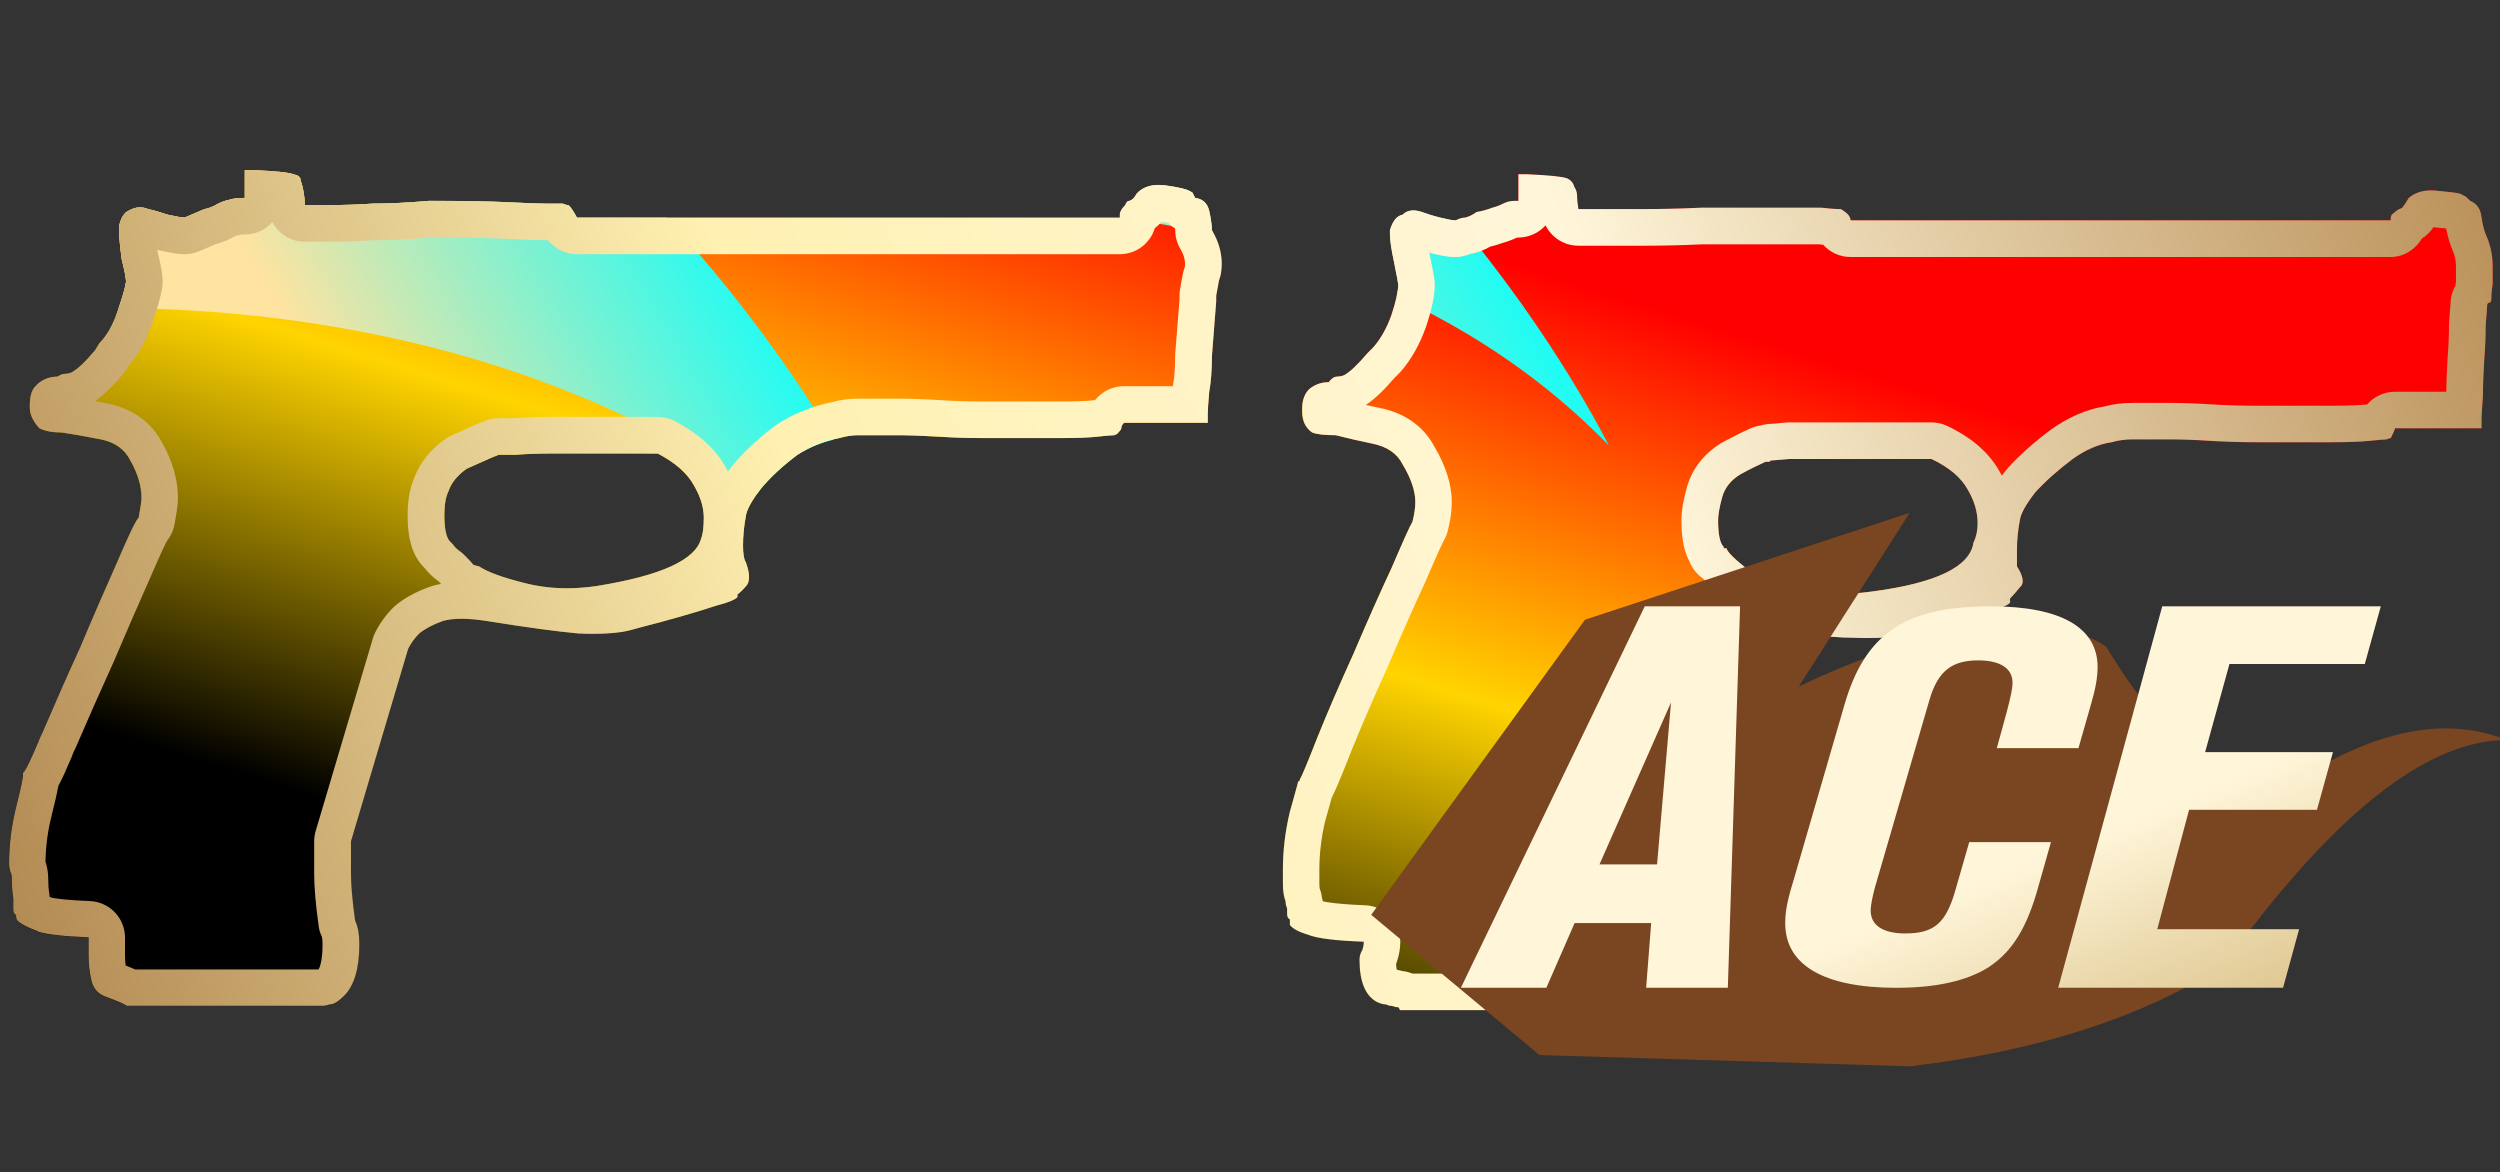 <?xml version="1.0" encoding="utf-8"?>
<!-- Generator: Adobe Illustrator 16.0.0, SVG Export Plug-In . SVG Version: 6.00 Build 0)  -->
<!DOCTYPE svg PUBLIC "-//W3C//DTD SVG 1.1//EN" "http://www.w3.org/Graphics/SVG/1.1/DTD/svg11.dtd">
<svg version="1.1" id="图层_1" xmlns="http://www.w3.org/2000/svg" xmlns:xlink="http://www.w3.org/1999/xlink" x="0px" y="0px"
	 width="68.25px" height="32px" viewBox="0 0 68.25 32" enable-background="new 0 0 68.25 32" xml:space="preserve">
<rect x="0" y="0" width="68.25" height="32" fill="#333333" stroke="none"/>
<rect fill="none" width="68.25" height="32"/>
<linearGradient id="SVGID_1_" gradientUnits="userSpaceOnUse" x1="-879.402" y1="25.465" x2="-878.44" y2="24.429" gradientTransform="matrix(67.806 0 0 22.935 59625.754 -557.681)">
	<stop  offset="0.192" style="stop-color:#000000"/>
	<stop  offset="0.473" style="stop-color:#FFD400"/>
	<stop  offset="0.749" style="stop-color:#FF0000"/>
</linearGradient>
<path fill="url(#SVGID_1_)" d="M67.857,6.396c0.129,0.279,0.19,0.571,0.19,0.877c0,0.201,0,0.367,0,0.496
	c-0.024,0.127-0.036,0.266-0.036,0.418c0,0.025-0.014,0.049-0.037,0.076c-0.055,0-0.076,0.025-0.076,0.075
	c0,0.026-0.012,0.206-0.041,0.535c0,0.304-0.012,0.621-0.039,0.953c-0.022,0.354-0.036,0.685-0.036,0.991
	c-0.026,0.33-0.039,0.533-0.039,0.607v0.268h-2.362c0,0.025-0.038,0.115-0.113,0.268c-0.024,0-0.063,0.012-0.113,0.036
	c-0.053,0-0.202,0.014-0.459,0.04c-0.229,0.023-0.584,0.038-1.065,0.038s-1.155,0-2.021,0c-0.457,0-0.889-0.015-1.295-0.038
	c-0.381-0.026-0.748-0.04-1.104-0.04h-0.987c-0.205,0-0.396,0.026-0.574,0.078c-0.354,0.05-0.709,0.204-1.064,0.456
	c-0.407,0.305-0.749,0.609-1.027,0.914c-0.256,0.332-0.396,0.584-0.42,0.762c-0.052,0.281-0.078,0.547-0.078,0.802
	c0,0.228,0,0.38,0,0.456c0.18,0.28,0.203,0.471,0.078,0.571c-0.101,0.128-0.191,0.229-0.267,0.306v0.114
	c-0.076,0.078-0.269,0.153-0.572,0.229c-0.28,0.053-0.61,0.141-0.989,0.268c-0.384,0.127-0.84,0.254-1.373,0.38
	c-0.33,0.076-0.787,0.103-1.373,0.076c-0.582,0-1.396-0.101-2.438-0.306c-0.534-0.074-0.928-0.074-1.182,0
	c-0.303,0.078-0.545,0.18-0.726,0.306c-0.176,0.128-0.292,0.268-0.342,0.419l-1.522,5.26c0,0.025-0.014,0.049-0.037,0.076v0.15
	c0,0.151,0.014,0.369,0.037,0.646c0.051,0.305,0.114,0.738,0.189,1.296v0.608c0,0.635-0.127,1.131-0.381,1.484
	c-0.128,0.104-0.253,0.166-0.383,0.192c-0.127,0.024-0.201,0.037-0.229,0.037h-5.335l-0.038-0.076c-0.049,0-0.113-0.012-0.188-0.038
	c-0.052,0-0.103-0.013-0.151-0.039c-0.076,0-0.167-0.025-0.268-0.076c-0.305-0.177-0.459-0.558-0.459-1.143
	c0-0.102,0.027-0.189,0.076-0.266c0.027-0.078,0.041-0.153,0.041-0.229c-0.765-0.026-1.271-0.088-1.523-0.19
	c-0.255-0.074-0.42-0.166-0.495-0.267v-0.151c-0.052-0.024-0.076-0.078-0.076-0.152c0-0.076,0-0.128,0-0.151
	c-0.024-0.052-0.041-0.114-0.041-0.188c-0.051-0.129-0.073-0.293-0.073-0.497v-0.382c0-0.508,0.063-1.028,0.189-1.562
	c0.148-0.532,0.229-0.813,0.229-0.838h0.039v-0.039c0.051-0.076,0.215-0.469,0.494-1.18c0.277-0.688,0.609-1.449,0.988-2.287
	c0.357-0.837,0.699-1.611,1.03-2.322c0.305-0.711,0.493-1.132,0.569-1.259c0.051-0.203,0.078-0.38,0.078-0.533
	c0-0.304-0.115-0.646-0.344-1.027c-0.152-0.305-0.432-0.494-0.836-0.574c-0.357-0.073-0.688-0.149-0.993-0.228
	c-0.305,0-0.521-0.024-0.646-0.075c-0.18-0.127-0.271-0.317-0.271-0.572V11.16c0-0.227,0.063-0.405,0.191-0.534
	c0.153-0.127,0.331-0.19,0.532-0.19c0.076-0.101,0.153-0.153,0.229-0.153c0.052,0,0.115-0.009,0.19-0.036
	c0.149-0.078,0.367-0.281,0.646-0.61l0.152-0.151c0.201-0.229,0.367-0.521,0.494-0.877c0.125-0.381,0.188-0.659,0.188-0.838
	c0-0.023-0.036-0.229-0.114-0.609c-0.076-0.355-0.113-0.61-0.113-0.764V6.284c0.076-0.255,0.191-0.394,0.344-0.421
	c0.126-0.127,0.304-0.153,0.533-0.075c0.129,0.05,0.292,0.103,0.492,0.151c0.205,0.051,0.347,0.078,0.424,0.078
	c0.1-0.052,0.188-0.078,0.265-0.078c0.103-0.025,0.203-0.076,0.308-0.151c0.151-0.026,0.291-0.063,0.418-0.115
	c0.102-0.024,0.203-0.062,0.306-0.114c0.101-0.052,0.202-0.074,0.304-0.074h0.114V4.758h0.231c0.607,0.026,0.976,0.063,1.104,0.115
	c0.102,0.049,0.164,0.125,0.189,0.227c0.051,0.076,0.076,0.154,0.076,0.229c0,0.101,0.012,0.229,0.037,0.38h1.829
	c0.433,0,0.938-0.011,1.522-0.038c0.916,0,1.627,0,2.134,0c0.534,0,0.915,0,1.146,0c0.229,0.026,0.381,0.038,0.459,0.038h0.073
	c0.179,0.102,0.267,0.203,0.267,0.307h14.746V5.979c0-0.08,0.023-0.129,0.074-0.152c0.053-0.051,0.104-0.09,0.154-0.116
	c0.072-0.022,0.111-0.049,0.111-0.076c0.027-0.022,0.078-0.1,0.152-0.229c0.205-0.177,0.483-0.239,0.838-0.19
	c0.305,0.026,0.496,0.051,0.573,0.077L67.32,5.37l0.113,0.114c0.178,0.074,0.278,0.215,0.305,0.416
	C67.77,6.105,67.807,6.271,67.857,6.396z M48.848,12.53c-0.279,0.026-0.433,0.038-0.459,0.038c-0.05,0-0.076,0.014-0.076,0.037H48.2
	c-0.177,0.08-0.407,0.19-0.687,0.344c-0.252,0.152-0.42,0.355-0.494,0.611c-0.078,0.277-0.115,0.494-0.115,0.646
	c0,0.382,0.05,0.624,0.152,0.724v0.038h0.076c0.024,0.103,0.217,0.292,0.572,0.573l0.113,0.038c0.255,0.177,0.686,0.342,1.295,0.496
	c0.584,0.153,1.246,0.177,1.982,0.075c1.752-0.229,2.68-0.672,2.78-1.334c0.075-0.15,0.114-0.328,0.114-0.533
	c0-0.303-0.09-0.609-0.268-0.913c-0.179-0.33-0.508-0.61-0.992-0.839c-0.48,0-0.978,0-1.483,0c-0.481,0-0.929,0-1.334,0
	C49.506,12.53,49.152,12.53,48.848,12.53z M32.627,5.404c0.204,0.025,0.33,0.141,0.381,0.345c0.051,0.229,0.075,0.406,0.075,0.535
	c0.179,0.304,0.267,0.608,0.267,0.914c0,0.178-0.023,0.327-0.074,0.456c-0.026,0.128-0.051,0.268-0.076,0.418v0.154
	c0,0.024-0.014,0.189-0.039,0.496c-0.023,0.329-0.051,0.659-0.077,0.989c0,0.381-0.024,0.712-0.075,0.99
	c-0.025,0.306-0.039,0.497-0.039,0.573v0.267h-2.285c-0.053,0.049-0.076,0.103-0.076,0.151c0,0.025-0.039,0.076-0.114,0.151
	l-0.076,0.038c-0.078,0-0.229,0.014-0.458,0.039c-0.23,0.026-0.584,0.039-1.066,0.039c-0.457,0-1.131,0-2.018,0
	c-0.434,0-0.852-0.013-1.26-0.039c-0.406-0.025-0.776-0.039-1.104-0.039h-1.107c-0.15,0-0.315,0.026-0.494,0.078
	c-0.406,0.076-0.788,0.23-1.145,0.456c-0.406,0.306-0.734,0.61-0.988,0.915c-0.256,0.33-0.395,0.583-0.42,0.762
	c-0.051,0.278-0.076,0.545-0.076,0.799c0,0.229,0.025,0.381,0.076,0.459c0.103,0.277,0.115,0.481,0.039,0.608
	c-0.102,0.128-0.191,0.215-0.268,0.269v0.074c-0.074,0.076-0.266,0.152-0.57,0.23c-0.306,0.099-0.636,0.203-0.992,0.302
	c-0.355,0.103-0.687,0.192-0.99,0.269l-0.42,0.113c-0.329,0.077-0.787,0.102-1.37,0.077c-0.584-0.052-1.423-0.165-2.515-0.342
	c-0.508-0.078-0.9-0.078-1.182,0c-0.279,0.101-0.494,0.215-0.648,0.342c-0.125,0.126-0.228,0.269-0.303,0.419L9.578,22.97v0.229
	c0,0.152,0,0.367,0,0.646c0,0.306,0.035,0.736,0.113,1.296c0.076,0.151,0.115,0.369,0.115,0.647c0,0.659-0.14,1.13-0.42,1.409
	c-0.152,0.15-0.279,0.228-0.381,0.228c-0.076,0.025-0.139,0.039-0.189,0.039H3.443c0-0.024-0.205-0.114-0.61-0.267
	c-0.177-0.076-0.292-0.217-0.342-0.42c-0.052-0.229-0.077-0.455-0.077-0.686v-0.496c-0.66-0.025-1.118-0.076-1.372-0.152
	c-0.024-0.023-0.051-0.036-0.075-0.036c-0.254-0.103-0.418-0.189-0.496-0.271c-0.025-0.021-0.037-0.074-0.037-0.152
	c-0.052-0.024-0.076-0.073-0.076-0.149v-0.304c-0.024-0.152-0.039-0.331-0.039-0.534c0-0.077-0.012-0.142-0.039-0.188
	c-0.024-0.078-0.036-0.154-0.036-0.23c0-0.508,0.063-1.016,0.188-1.521c0.127-0.51,0.191-0.802,0.191-0.879v-0.076
	c0.052-0.022,0.191-0.305,0.418-0.836c0.025-0.076,0.064-0.166,0.116-0.269c0.305-0.709,0.646-1.483,1.028-2.322
	c0.354-0.84,0.698-1.626,1.026-2.362c0.306-0.711,0.495-1.106,0.573-1.182c0.05-0.279,0.076-0.458,0.076-0.535
	c0-0.328-0.103-0.672-0.305-1.027c-0.154-0.305-0.42-0.494-0.801-0.572c-0.38-0.075-0.736-0.139-1.066-0.189
	c-0.254,0-0.459-0.037-0.611-0.113L1.04,11.655c-0.151-0.179-0.228-0.357-0.228-0.534v-0.038c0-0.253,0.051-0.431,0.151-0.533
	c0.024-0.026,0.052-0.052,0.075-0.077c0.152-0.125,0.333-0.19,0.536-0.19c0.075-0.05,0.138-0.075,0.188-0.075
	c0.076,0,0.139-0.014,0.19-0.039c0.151-0.076,0.368-0.277,0.647-0.609L2.715,9.37C2.918,9.166,3.086,8.874,3.21,8.493
	c0.128-0.354,0.204-0.624,0.231-0.8c0-0.103-0.041-0.307-0.117-0.609C3.277,6.729,3.252,6.475,3.252,6.322V6.168
	C3.305,5.939,3.393,5.8,3.518,5.749C3.693,5.648,3.875,5.634,4.052,5.71C4.18,5.736,4.355,5.788,4.586,5.863
	c0.229,0.05,0.38,0.076,0.455,0.076L5.576,5.71c0.128-0.022,0.255-0.076,0.381-0.151C6.059,5.506,6.173,5.47,6.301,5.443
	C6.376,5.419,6.49,5.404,6.645,5.404h0.037V4.646h0.266c0.586,0.024,0.939,0.062,1.068,0.112c0.127,0.026,0.189,0.076,0.189,0.152
	C8.282,5.141,8.32,5.369,8.32,5.598c0.102,0,0.343,0,0.724,0c0.356,0,0.737-0.013,1.142-0.039c0.434,0,0.94-0.024,1.524-0.074
	c0.915,0,1.625,0.012,2.134,0.035c0.508,0.026,0.877,0.041,1.104,0.041c0.229,0,0.37,0,0.421,0c0.051,0.025,0.1,0.039,0.152,0.039
	c0.076,0.074,0.149,0.189,0.229,0.342h14.82V5.863c0-0.075,0.051-0.164,0.15-0.266c0.025-0.078,0.063-0.113,0.113-0.113
	c0.079-0.025,0.141-0.09,0.191-0.192c0.18-0.202,0.445-0.278,0.802-0.229c0.354,0.051,0.569,0.103,0.646,0.151l0.076,0.04
	L32.627,5.404z M16.471,12.379c-0.482,0-0.927,0-1.33,0c-0.406,0-0.764,0.012-1.068,0.037c-0.279,0-0.434,0-0.459,0l-0.189,0.076
	c-0.177,0.078-0.404,0.179-0.686,0.305c-0.252,0.18-0.418,0.383-0.495,0.611c-0.075,0.152-0.113,0.369-0.113,0.646
	c0,0.381,0.052,0.623,0.151,0.725l0.076,0.076c0.053,0.076,0.115,0.141,0.189,0.189c0.077,0.053,0.205,0.18,0.383,0.38l0.152,0.04
	c0.229,0.153,0.648,0.305,1.255,0.456c0.61,0.154,1.259,0.181,1.944,0.078c1.754-0.281,2.705-0.71,2.859-1.295
	c0.051-0.127,0.073-0.318,0.073-0.572c0-0.278-0.088-0.571-0.266-0.875c-0.177-0.331-0.509-0.624-0.99-0.876
	C17.477,12.379,16.98,12.379,16.471,12.379z"/>
<linearGradient id="SVGID_2_" gradientUnits="userSpaceOnUse" x1="3.06" y1="14.817" x2="20.711" y2="4.649">
	<stop  offset="0.35" style="stop-color:#FFE3A0"/>
	<stop  offset="1" style="stop-color:#00FFFF"/>
</linearGradient>
<path fill="url(#SVGID_2_)" d="M15.75,5.941c-0.079-0.152-0.152-0.268-0.229-0.342c-0.053,0-0.102-0.014-0.152-0.039
	c-0.051,0-0.191,0-0.421,0c-0.228,0-0.597-0.014-1.104-0.041c-0.509-0.023-1.219-0.035-2.134-0.035
	c-0.584,0.051-1.091,0.074-1.524,0.074C9.781,5.586,9.4,5.598,9.044,5.598c-0.381,0-0.622,0-0.724,0
	c0-0.229-0.038-0.457-0.115-0.686c0-0.076-0.063-0.127-0.189-0.152C7.887,4.709,7.533,4.672,6.947,4.646H6.682v0.758H6.645
	c-0.154,0-0.269,0.016-0.344,0.039C6.173,5.471,6.059,5.506,5.957,5.559C5.831,5.635,5.704,5.688,5.576,5.711L5.041,5.939
	c-0.075,0-0.227-0.025-0.455-0.076C4.355,5.789,4.18,5.736,4.052,5.711C3.875,5.635,3.693,5.648,3.518,5.75
	C3.393,5.801,3.305,5.939,3.252,6.168v0.154c0,0.152,0.025,0.406,0.072,0.762C3.4,7.387,3.441,7.592,3.441,7.693
	C3.416,7.854,3.346,8.102,3.238,8.41c4.012,0.025,11.335,0.748,17.443,5.061c0.035-0.049,0.055-0.086,0.096-0.139
	c0.254-0.305,0.582-0.609,0.988-0.914c0.313-0.199,0.648-0.332,1-0.416c-1.199-1.955-2.715-4.076-4.578-6.061H15.75z"/>
<linearGradient id="SVGID_3_" gradientUnits="userSpaceOnUse" x1="27.669" y1="16.74" x2="43.314" y2="7.728">
	<stop  offset="0.178" style="stop-color:#FFE3A0"/>
	<stop  offset="1" style="stop-color:#00FFFF"/>
</linearGradient>
<path fill="url(#SVGID_3_)" d="M39.77,6.008c-0.012,0.006-0.02,0.004-0.031,0.01c-0.077,0-0.219-0.027-0.424-0.078
	c-0.2-0.049-0.363-0.102-0.492-0.15c-0.229-0.078-0.407-0.053-0.533,0.074c-0.152,0.027-0.268,0.166-0.344,0.422v0.111
	c0,0.154,0.037,0.408,0.113,0.764c0.078,0.381,0.114,0.586,0.114,0.609c0,0.086-0.017,0.195-0.045,0.326
	c2.059,0.959,4.052,2.27,5.789,4.061C43.917,12.156,42.452,9.188,39.77,6.008z"/>
<linearGradient id="SVGID_4_" gradientUnits="userSpaceOnUse" x1="24.052" y1="10.457" x2="39.693" y2="1.446">
	<stop  offset="0.178" style="stop-color:#FFE3A0"/>
	<stop  offset="1" style="stop-color:#00FFFF"/>
</linearGradient>
<path fill="url(#SVGID_4_)" d="M33.008,5.75c-0.051-0.205-0.177-0.32-0.381-0.346l-0.078-0.15l-0.076-0.039
	c-0.076-0.049-0.291-0.102-0.646-0.152c-0.356-0.049-0.622,0.027-0.802,0.23c-0.051,0.102-0.112,0.166-0.191,0.191
	c-0.05,0-0.088,0.035-0.113,0.113c-0.1,0.102-0.15,0.191-0.15,0.266v0.076c0.83,0.115,1.69,0.27,2.567,0.471
	c-0.021-0.043-0.03-0.084-0.055-0.125C33.083,6.156,33.059,5.979,33.008,5.75z"/>
<g>
	<linearGradient id="SVGID_5_" gradientUnits="userSpaceOnUse" x1="66.481" y1="2.143" x2="0.245" y2="24.547">
		<stop  offset="0" style="stop-color:#BB925B"/>
		<stop  offset="0.343" style="stop-color:#FFF6DA"/>
		<stop  offset="0.657" style="stop-color:#FFF1B1"/>
		<stop  offset="1" style="stop-color:#B38B54"/>
	</linearGradient>
	<path fill="url(#SVGID_5_)" d="M31.71,6.056c0.076,0.011,0.137,0.021,0.186,0.03c0.056,0.059,0.117,0.11,0.185,0.154
		c0.003,0.029,0.003,0.043,0.003,0.044c0,0.179,0.048,0.354,0.139,0.509c0.086,0.146,0.128,0.278,0.128,0.405
		c0,0.06-0.005,0.088-0.005,0.088c0.001,0,0.001,0,0.001,0c-0.021,0.054-0.038,0.109-0.05,0.167
		c-0.028,0.14-0.056,0.289-0.083,0.452c-0.009,0.055-0.014,0.11-0.014,0.166L32.2,8.186c-0.003,0.048-0.015,0.188-0.037,0.465
		c-0.019,0.262-0.04,0.522-0.061,0.783l-0.017,0.198c-0.002,0.027-0.003,0.054-0.003,0.08c0,0.323-0.02,0.596-0.06,0.812
		c-0.001,0.006-0.002,0.013-0.003,0.019h-1.337c-0.252,0-0.494,0.095-0.68,0.267c-0.039,0.036-0.075,0.074-0.108,0.113
		c-0.018,0.002-0.036,0.004-0.055,0.006c-0.179,0.021-0.498,0.032-0.948,0.032h-2.018c-0.433,0-0.823-0.012-1.197-0.037
		c-0.436-0.027-0.828-0.041-1.166-0.041h-1.107c-0.229,0-0.465,0.034-0.723,0.104c-0.511,0.102-0.999,0.3-1.452,0.588
		c-0.022,0.014-0.043,0.028-0.063,0.044c-0.463,0.347-0.853,0.708-1.179,1.102c-0.039,0.05-0.076,0.1-0.111,0.147
		c-0.015-0.026-0.029-0.053-0.045-0.079c-0.272-0.511-0.746-0.946-1.409-1.293c-0.142-0.074-0.3-0.113-0.46-0.114
		c-0.482-0.002-0.98-0.002-1.491-0.002h-1.33c-0.428,0-0.791,0.012-1.108,0.037h-0.419c-0.128,0-0.255,0.024-0.373,0.072
		l-0.221,0.089l-0.41,0.183l-0.277,0.123c-0.062,0.027-0.12,0.061-0.175,0.1c-0.406,0.29-0.688,0.642-0.84,1.046
		c-0.126,0.283-0.188,0.62-0.188,1.027c0,0.455,0.05,1.028,0.439,1.426l0.028,0.029c0.106,0.135,0.229,0.251,0.363,0.346
		c0.013,0.011,0.039,0.036,0.084,0.083c-0.077,0.014-0.151,0.03-0.223,0.05c-0.023,0.007-0.046,0.014-0.068,0.021
		c-0.388,0.139-0.697,0.306-0.948,0.512c-0.024,0.021-0.049,0.043-0.071,0.065c-0.2,0.2-0.365,0.429-0.49,0.678
		c-0.026,0.053-0.048,0.106-0.064,0.163l-1.561,5.258c-0.027,0.092-0.041,0.188-0.041,0.284v0.229v0.646
		c0,0.368,0.041,0.851,0.123,1.434c0.015,0.107,0.037,0.188,0.086,0.285c0,0.001,0.02,0.063,0.02,0.225
		c0,0.407-0.07,0.61-0.107,0.676H3.693c-0.084-0.038-0.172-0.074-0.263-0.109c-0.011-0.088-0.017-0.175-0.017-0.264v-0.496
		c0-0.537-0.425-0.979-0.962-0.999c-0.602-0.023-0.898-0.064-1.034-0.091c-0.021-0.009-0.041-0.018-0.062-0.025
		c-0.002-0.036-0.006-0.072-0.012-0.107c-0.018-0.109-0.026-0.235-0.026-0.375c0-0.17-0.025-0.328-0.075-0.474
		c0.005-0.405,0.058-0.818,0.159-1.227c0.11-0.442,0.166-0.69,0.194-0.85c0.109-0.199,0.222-0.456,0.364-0.79
		c0.011-0.025,0.021-0.051,0.028-0.076c0.013-0.037,0.034-0.08,0.059-0.13c0.011-0.02,0.02-0.039,0.028-0.06
		c0.302-0.702,0.64-1.471,1.03-2.328c0.353-0.833,0.693-1.614,1.024-2.356c0.286-0.666,0.399-0.888,0.438-0.957
		c0.103-0.129,0.171-0.281,0.2-0.444c0.077-0.429,0.092-0.585,0.092-0.71c0-0.496-0.143-1.002-0.425-1.503
		c-0.209-0.401-0.634-0.903-1.489-1.079c-0.119-0.023-0.236-0.046-0.352-0.067c0.23-0.156,0.476-0.394,0.771-0.743
		c0.034-0.04,0.065-0.084,0.093-0.129l0.059-0.1C3.792,9.667,4.007,9.276,4.15,8.833c0.146-0.405,0.24-0.736,0.279-0.985
		c0.008-0.051,0.012-0.103,0.012-0.154c0-0.186-0.036-0.404-0.133-0.797C4.305,6.87,4.302,6.845,4.299,6.82
		c0.023,0.007,0.047,0.013,0.07,0.019c0.327,0.072,0.516,0.101,0.672,0.101c0.136,0,0.27-0.027,0.395-0.081l0.451-0.193
		c0.182-0.047,0.362-0.121,0.54-0.223c0.01-0.004,0.033-0.011,0.076-0.02c0.023-0.005,0.046-0.011,0.069-0.017
		c0.021-0.003,0.051-0.003,0.109-0.003c0.3,0,0.569-0.132,0.753-0.342C7.602,6.381,7.936,6.598,8.32,6.598h0.724
		c0.372,0,0.767-0.013,1.175-0.039c0.447-0.001,0.963-0.026,1.534-0.075c0.88,0,1.566,0.012,2.039,0.035
		c0.531,0.027,0.918,0.041,1.156,0.041h0.017C15.152,6.798,15.44,6.94,15.75,6.94h14.82c0.452,0,0.833-0.3,0.957-0.711
		C31.59,6.182,31.651,6.124,31.71,6.056 M42.194,6.153c0.165,0.333,0.508,0.555,0.896,0.555h1.829c0.5,0,1.028-0.013,1.522-0.037
		h2.134h1.091c0.038,0.004,0.074,0.008,0.107,0.011c0.184,0.205,0.449,0.334,0.746,0.334h14.746c0.359,0,0.674-0.205,0.851-0.501
		c0.138-0.089,0.242-0.197,0.318-0.313c0.019,0.002,0.041,0.005,0.071,0.009c0.108,0.01,0.198,0.018,0.27,0.026
		c0.002,0.002,0.005,0.004,0.007,0.006c0.041,0.213,0.092,0.388,0.167,0.572c0.066,0.144,0.099,0.293,0.099,0.458v0.411
		c-0.006,0.039-0.011,0.079-0.016,0.119c-0.085,0.15-0.134,0.322-0.133,0.506c-0.003,0.049-0.015,0.208-0.038,0.477
		c-0.003,0.03-0.004,0.06-0.004,0.089c0,0.29-0.012,0.584-0.037,0.89c-0.022,0.351-0.034,0.656-0.037,0.93h-1.402
		c-0.302,0-0.572,0.134-0.756,0.345c-0.012,0.001-0.023,0.003-0.036,0.004c-0.116,0.013-0.396,0.033-0.959,0.033h-2.021
		c-0.408,0-0.823-0.013-1.229-0.037c-0.416-0.027-0.8-0.041-1.171-0.041h-0.987c-0.274,0-0.537,0.033-0.784,0.099
		c-0.484,0.08-0.967,0.288-1.453,0.634c-0.452,0.338-0.845,0.688-1.167,1.041c-0.019,0.021-0.036,0.042-0.053,0.063
		c-0.04,0.051-0.077,0.101-0.113,0.149c-0.016-0.029-0.033-0.06-0.051-0.09c-0.282-0.522-0.769-0.949-1.444-1.268
		c-0.134-0.063-0.279-0.096-0.427-0.096h-1.483h-1.334h-1.065c-0.03,0-0.061,0.001-0.091,0.004
		c-0.223,0.021-0.358,0.032-0.368,0.034c-0.114,0-0.224,0.017-0.326,0.047c-0.093,0.013-0.185,0.039-0.271,0.077
		c-0.195,0.088-0.449,0.21-0.798,0.401c-0.469,0.285-0.792,0.695-0.938,1.194c-0.103,0.365-0.152,0.665-0.152,0.918
		c0,0.354,0.03,0.777,0.224,1.133c0.074,0.186,0.202,0.343,0.364,0.454c0.091,0.102,0.198,0.203,0.323,0.311
		c-0.043,0.009-0.084,0.02-0.122,0.03c-0.426,0.11-0.77,0.26-1.062,0.465c-0.351,0.254-0.588,0.562-0.717,0.95l-1.498,5.178
		c-0.065,0.135-0.101,0.284-0.101,0.437v0.15c0,0.172,0.014,0.417,0.041,0.73c0.002,0.027,0.005,0.054,0.01,0.08
		c0.048,0.285,0.106,0.687,0.176,1.2v0.54c0,0.29-0.034,0.535-0.1,0.715h-4.883c-0.087-0.036-0.18-0.06-0.275-0.07
		c-0.04-0.013-0.081-0.022-0.122-0.029c-0.011-0.004-0.021-0.008-0.032-0.011c-0.007-0.037-0.013-0.088-0.017-0.152
		c0.006-0.016,0.012-0.03,0.017-0.046c0.064-0.184,0.098-0.372,0.098-0.559c0-0.538-0.426-0.98-0.964-0.999
		c-0.771-0.028-1.063-0.086-1.15-0.108c-0.007-0.036-0.016-0.071-0.026-0.105c-0.009-0.08-0.026-0.155-0.059-0.236
		c0-0.002-0.01-0.042-0.01-0.148v-0.383c0-0.43,0.055-0.877,0.152-1.292l0.079-0.282c0.045-0.16,0.079-0.282,0.104-0.377
		c0.013-0.023,0.024-0.048,0.034-0.072c0.08-0.156,0.21-0.46,0.509-1.221c0.247-0.614,0.557-1.329,0.98-2.268
		c0.371-0.87,0.703-1.62,1.029-2.321c0.37-0.863,0.479-1.088,0.508-1.139c0.051-0.085,0.089-0.177,0.112-0.272
		c0.073-0.29,0.108-0.544,0.108-0.775c0-0.477-0.157-0.985-0.469-1.512c-0.211-0.402-0.645-0.899-1.51-1.068
		c-0.127-0.026-0.25-0.053-0.369-0.079c0.232-0.15,0.48-0.385,0.783-0.737l0.125-0.125c0.015-0.015,0.029-0.03,0.044-0.046
		c0.285-0.325,0.516-0.729,0.693-1.226c0.165-0.502,0.238-0.856,0.238-1.149c0-0.09,0-0.155-0.137-0.82
		c-0.004-0.018-0.007-0.035-0.011-0.052c0.018,0.005,0.035,0.01,0.053,0.014c0.316,0.077,0.495,0.105,0.66,0.105
		c0.129,0,0.278-0.036,0.403-0.087c0.037-0.005,0.074-0.013,0.11-0.021c0.15-0.039,0.295-0.098,0.438-0.178
		c0.12-0.028,0.235-0.063,0.346-0.104c0.127-0.035,0.255-0.082,0.384-0.143h0.033C41.747,6.483,42.012,6.356,42.194,6.153
		 M6.947,4.646H6.682v0.758H6.645c-0.154,0-0.269,0.016-0.344,0.04C6.173,5.47,6.059,5.505,5.957,5.559
		C5.831,5.634,5.704,5.687,5.576,5.71L5.041,5.939c-0.075,0-0.227-0.026-0.455-0.077C4.355,5.788,4.18,5.735,4.052,5.71
		C3.977,5.678,3.9,5.661,3.824,5.661c-0.103,0-0.206,0.029-0.307,0.088C3.393,5.8,3.305,5.938,3.252,6.167v0.154
		c0,0.152,0.025,0.407,0.072,0.762C3.4,7.387,3.441,7.591,3.441,7.693c-0.027,0.175-0.104,0.445-0.231,0.8
		C3.086,8.874,2.918,9.165,2.715,9.37L2.602,9.559c-0.279,0.331-0.496,0.532-0.647,0.608c-0.052,0.025-0.114,0.039-0.19,0.039
		c-0.051,0-0.113,0.026-0.188,0.076c-0.203,0-0.384,0.064-0.536,0.189c-0.023,0.025-0.051,0.052-0.075,0.078
		c-0.101,0.102-0.151,0.279-0.151,0.533v0.037c0,0.178,0.076,0.356,0.228,0.535l0.038,0.037c0.152,0.076,0.357,0.114,0.611,0.114
		c0.33,0.051,0.687,0.114,1.066,0.188c0.381,0.078,0.646,0.268,0.801,0.573c0.202,0.354,0.305,0.698,0.305,1.027
		c0,0.077-0.026,0.256-0.076,0.534c-0.078,0.076-0.268,0.472-0.573,1.183c-0.328,0.735-0.672,1.522-1.026,2.362
		c-0.383,0.838-0.724,1.613-1.028,2.322c-0.052,0.102-0.091,0.191-0.116,0.268c-0.227,0.531-0.366,0.814-0.418,0.836v0.076
		c0,0.078-0.064,0.369-0.191,0.879c-0.125,0.506-0.188,1.014-0.188,1.521c0,0.076,0.012,0.152,0.036,0.23
		c0.027,0.047,0.039,0.111,0.039,0.189c0,0.203,0.015,0.381,0.039,0.533v0.305c0,0.076,0.024,0.125,0.076,0.148
		c0,0.078,0.012,0.131,0.037,0.152c0.078,0.082,0.242,0.168,0.496,0.271c0.024,0,0.051,0.012,0.075,0.035
		c0.254,0.076,0.712,0.127,1.372,0.152v0.496c0,0.23,0.025,0.457,0.077,0.686c0.05,0.203,0.165,0.344,0.342,0.42
		c0.405,0.152,0.61,0.242,0.61,0.268h5.373c0.051,0,0.113-0.014,0.189-0.039c0.102,0,0.229-0.078,0.381-0.229
		c0.28-0.279,0.42-0.75,0.42-1.408c0-0.279-0.039-0.496-0.115-0.648c-0.078-0.559-0.113-0.99-0.113-1.295c0-0.279,0-0.494,0-0.646
		V22.97l1.561-5.258c0.075-0.15,0.178-0.293,0.303-0.418c0.154-0.127,0.369-0.242,0.648-0.342c0.141-0.039,0.309-0.059,0.506-0.059
		s0.422,0.02,0.676,0.059c1.092,0.176,1.931,0.289,2.515,0.342c0.143,0.006,0.278,0.009,0.406,0.009
		c0.394,0,0.716-0.028,0.964-0.087l0.42-0.113c0.304-0.076,0.635-0.166,0.99-0.268c0.356-0.1,0.687-0.203,0.992-0.303
		c0.305-0.078,0.496-0.154,0.57-0.23v-0.073c0.076-0.054,0.166-0.142,0.268-0.269c0.076-0.127,0.063-0.332-0.039-0.609
		c-0.051-0.077-0.076-0.229-0.076-0.458c0-0.254,0.025-0.521,0.076-0.8c0.025-0.178,0.164-0.432,0.42-0.762
		c0.254-0.305,0.582-0.609,0.988-0.914c0.356-0.227,0.738-0.381,1.145-0.457c0.179-0.051,0.344-0.078,0.494-0.078h1.107
		c0.327,0,0.697,0.014,1.104,0.039c0.408,0.027,0.826,0.039,1.26,0.039c0.887,0,1.561,0,2.018,0c0.482,0,0.836-0.012,1.066-0.039
		c0.229-0.025,0.38-0.039,0.458-0.039l0.076-0.037c0.075-0.075,0.114-0.127,0.114-0.151c0-0.049,0.023-0.103,0.076-0.151h2.285
		v-0.267c0-0.077,0.014-0.269,0.039-0.573c0.051-0.279,0.075-0.609,0.075-0.99c0.026-0.33,0.054-0.66,0.077-0.99
		c0.025-0.307,0.039-0.471,0.039-0.496V8.071c0.025-0.15,0.05-0.289,0.076-0.418c0.051-0.128,0.074-0.277,0.074-0.455
		c0-0.307-0.088-0.611-0.267-0.914c0-0.129-0.024-0.307-0.075-0.535c-0.051-0.205-0.177-0.319-0.381-0.346l-0.078-0.15l-0.076-0.039
		c-0.076-0.049-0.291-0.102-0.646-0.151c-0.07-0.01-0.138-0.015-0.2-0.015c-0.258,0-0.457,0.081-0.602,0.244
		c-0.051,0.102-0.112,0.166-0.191,0.191c-0.05,0-0.088,0.035-0.113,0.114c-0.1,0.101-0.15,0.19-0.15,0.265V5.94H15.75
		c-0.079-0.152-0.152-0.268-0.229-0.342c-0.053,0-0.102-0.014-0.152-0.039c-0.051,0-0.191,0-0.421,0
		c-0.228,0-0.597-0.014-1.104-0.04c-0.509-0.024-1.219-0.036-2.134-0.036c-0.584,0.051-1.091,0.075-1.524,0.075
		C9.781,5.585,9.4,5.598,9.044,5.598c-0.381,0-0.622,0-0.724,0c0-0.229-0.038-0.457-0.115-0.687c0-0.076-0.063-0.127-0.189-0.152
		C7.887,4.708,7.533,4.671,6.947,4.646L6.947,4.646z M15.479,16.06c-0.394,0-0.774-0.046-1.142-0.139
		c-0.606-0.151-1.026-0.303-1.255-0.457l-0.152-0.039c-0.178-0.201-0.306-0.328-0.383-0.381c-0.074-0.049-0.137-0.113-0.189-0.188
		l-0.076-0.077c-0.1-0.102-0.151-0.343-0.151-0.724c0-0.278,0.038-0.494,0.113-0.647c0.077-0.228,0.243-0.432,0.495-0.611
		c0.281-0.125,0.509-0.227,0.686-0.305l0.189-0.076c0.025,0,0.18,0,0.459,0c0.305-0.025,0.662-0.037,1.068-0.037
		c0.403,0,0.848,0,1.33,0c0.51,0,1.006,0,1.487,0.002c0.481,0.252,0.813,0.545,0.99,0.877c0.178,0.304,0.266,0.596,0.266,0.875
		c0,0.254-0.022,0.445-0.073,0.572c-0.154,0.584-1.105,1.014-2.859,1.295C16.008,16.039,15.74,16.06,15.479,16.06L15.479,16.06z
		 M41.684,4.757h-0.231v0.727h-0.114c-0.102,0-0.203,0.023-0.304,0.075c-0.103,0.052-0.204,0.09-0.306,0.114
		c-0.127,0.051-0.267,0.089-0.418,0.115c-0.104,0.074-0.205,0.125-0.308,0.151c-0.077,0-0.165,0.026-0.265,0.077
		c-0.077,0-0.219-0.027-0.424-0.077c-0.2-0.05-0.363-0.103-0.492-0.151c-0.087-0.029-0.166-0.044-0.237-0.044
		c-0.119,0-0.218,0.04-0.296,0.118c-0.152,0.027-0.268,0.166-0.344,0.422v0.112c0,0.153,0.037,0.408,0.113,0.763
		c0.078,0.381,0.114,0.586,0.114,0.61c0,0.179-0.063,0.457-0.188,0.838c-0.127,0.354-0.293,0.647-0.494,0.876l-0.152,0.152
		c-0.279,0.328-0.497,0.531-0.646,0.609c-0.075,0.027-0.139,0.037-0.19,0.037c-0.076,0-0.153,0.053-0.229,0.153
		c-0.201,0-0.379,0.063-0.532,0.19c-0.128,0.129-0.191,0.307-0.191,0.533v0.076c0,0.256,0.091,0.445,0.271,0.572
		c0.125,0.052,0.341,0.076,0.646,0.076c0.306,0.078,0.636,0.154,0.993,0.228c0.404,0.079,0.684,0.269,0.836,0.574
		c0.229,0.38,0.344,0.724,0.344,1.026c0,0.154-0.027,0.33-0.078,0.533c-0.076,0.127-0.265,0.549-0.569,1.26
		c-0.331,0.711-0.673,1.484-1.03,2.322c-0.379,0.838-0.711,1.598-0.988,2.287c-0.279,0.711-0.443,1.104-0.494,1.18v0.039h-0.039
		c0,0.023-0.08,0.305-0.229,0.838c-0.127,0.533-0.189,1.053-0.189,1.561v0.383c0,0.203,0.022,0.367,0.073,0.496
		c0,0.074,0.017,0.137,0.041,0.189c0,0.023,0,0.074,0,0.15c0,0.074,0.024,0.129,0.076,0.152v0.152c0.075,0.1,0.24,0.191,0.495,0.266
		c0.253,0.104,0.759,0.164,1.523,0.191c0,0.076-0.014,0.15-0.041,0.229c-0.049,0.076-0.076,0.164-0.076,0.266
		c0,0.586,0.154,0.967,0.459,1.143c0.101,0.051,0.191,0.076,0.268,0.076c0.049,0.027,0.1,0.039,0.151,0.039
		c0.075,0.027,0.14,0.039,0.188,0.039l0.038,0.076h5.335c0.027,0,0.102-0.014,0.229-0.037c0.13-0.027,0.255-0.09,0.383-0.193
		c0.254-0.354,0.381-0.85,0.381-1.484v-0.607c-0.075-0.559-0.139-0.992-0.189-1.297c-0.023-0.277-0.037-0.494-0.037-0.646v-0.15
		c0.023-0.027,0.037-0.051,0.037-0.076l1.522-5.26c0.05-0.15,0.166-0.291,0.342-0.418c0.181-0.127,0.423-0.229,0.726-0.307
		c0.127-0.037,0.289-0.056,0.485-0.056c0.197,0,0.429,0.019,0.696,0.056c1.042,0.205,1.855,0.307,2.438,0.307
		c0.146,0.007,0.285,0.01,0.415,0.01c0.392,0,0.71-0.028,0.958-0.086c0.533-0.127,0.989-0.254,1.373-0.381
		c0.379-0.127,0.709-0.215,0.989-0.268c0.304-0.076,0.496-0.15,0.572-0.229v-0.115c0.075-0.076,0.166-0.178,0.267-0.305
		c0.125-0.102,0.102-0.291-0.078-0.572c0-0.076,0-0.229,0-0.455c0-0.256,0.026-0.521,0.078-0.803c0.024-0.178,0.164-0.43,0.42-0.761
		c0.278-0.305,0.62-0.61,1.027-0.915c0.355-0.252,0.71-0.406,1.064-0.455c0.179-0.053,0.369-0.078,0.574-0.078h0.987
		c0.356,0,0.724,0.014,1.104,0.039c0.406,0.024,0.838,0.039,1.295,0.039c0.865,0,1.539,0,2.021,0s0.837-0.015,1.065-0.039
		c0.257-0.025,0.406-0.039,0.459-0.039c0.05-0.025,0.089-0.037,0.113-0.037c0.075-0.152,0.113-0.242,0.113-0.267h2.362v-0.269
		c0-0.074,0.013-0.277,0.039-0.606c0-0.307,0.014-0.637,0.036-0.991c0.027-0.332,0.039-0.65,0.039-0.953
		c0.029-0.33,0.041-0.51,0.041-0.535c0-0.051,0.021-0.075,0.076-0.075c0.023-0.027,0.037-0.052,0.037-0.076
		c0-0.153,0.012-0.292,0.036-0.419c0-0.128,0-0.294,0-0.496c0-0.305-0.062-0.598-0.19-0.877c-0.051-0.125-0.088-0.291-0.119-0.496
		c-0.026-0.201-0.127-0.341-0.305-0.416L67.32,5.37l-0.151-0.078c-0.077-0.026-0.269-0.051-0.573-0.078
		c-0.077-0.011-0.151-0.016-0.222-0.016c-0.251,0-0.456,0.068-0.616,0.207c-0.074,0.129-0.125,0.205-0.152,0.229
		c0,0.027-0.039,0.053-0.111,0.076c-0.051,0.026-0.102,0.064-0.154,0.115c-0.051,0.024-0.074,0.073-0.074,0.152v0.038H50.52
		c0-0.104-0.088-0.206-0.267-0.308H50.18c-0.078,0-0.23-0.012-0.459-0.037c-0.23,0-0.611,0-1.146,0c-0.507,0-1.218,0-2.134,0
		c-0.584,0.027-1.09,0.037-1.522,0.037H43.09c-0.025-0.15-0.037-0.278-0.037-0.379c0-0.076-0.025-0.154-0.076-0.229
		c-0.025-0.103-0.088-0.179-0.189-0.228C42.659,4.82,42.291,4.784,41.684,4.757L41.684,4.757z M47.057,14.968V14.93
		c-0.103-0.101-0.152-0.343-0.152-0.724c0-0.152,0.037-0.369,0.115-0.646c0.074-0.255,0.242-0.458,0.494-0.611
		c0.279-0.152,0.51-0.264,0.687-0.343h0.112c0-0.024,0.026-0.037,0.076-0.037c0.026,0,0.18-0.013,0.459-0.038
		c0.305,0,0.658,0,1.065,0c0.405,0,0.853,0,1.334,0c0.506,0,1.003,0,1.483,0c0.484,0.229,0.813,0.51,0.992,0.84
		c0.178,0.303,0.268,0.609,0.268,0.912c0,0.205-0.039,0.383-0.114,0.534c-0.101,0.661-1.028,1.104-2.78,1.333
		c-0.298,0.041-0.584,0.062-0.857,0.062c-0.402,0-0.777-0.045-1.125-0.136c-0.609-0.154-1.04-0.32-1.295-0.496l-0.113-0.039
		c-0.355-0.281-0.548-0.471-0.572-0.572H47.057L47.057,14.968z"/>
</g>
<rect fill="none" width="68.25" height="32"/>
<g>
	<g>
		<g>
			<path fill="#7A4621" d="M37.434,24.975l4.594,3.828l10.106,0.307c3.472-0.407,6.329-1.327,8.575-2.756
				c2.959-4.103,5.535-6.152,7.725-6.152c-1.485-0.594-3.188-0.352-5.104,0.729c-1.916,1.079-3.861-0.015-5.836-3.283
				c-1.837-1.225-5.438-0.336-8.388,1.096L52.134,14l-8.864,2.918L37.434,24.975z"/>
		</g>
	</g>
</g>
<g>
	
		<linearGradient id="SVGID_6_" gradientUnits="userSpaceOnUse" x1="-859.942" y1="54.043" x2="-858.942" y2="55.045" gradientTransform="matrix(25.112 0 0 10.412 21635.543 -545.772)">
		<stop  offset="0.607" style="stop-color:#FFF6DA"/>
		<stop  offset="1" style="stop-color:#D6BB7E"/>
	</linearGradient>
	<path fill="url(#SVGID_6_)" d="M47.504,16.553h-2.602l-5.019,10.412h2.333l0.771-1.766h2.09l-0.137,1.766h2.23L47.504,16.553z
		 M45.619,19.176l-0.381,4.422h-1.572L45.619,19.176z M57.264,18.209c0-1.082-1.012-1.656-2.912-1.656
		c-2.356,0-3.436,0.752-3.998,2.686l-1.408,4.853c-0.176,0.568-0.209,0.853-0.209,1.114c0,1.145,1.062,1.761,3.031,1.761
		c1.084,0,1.937-0.187,2.531-0.569c0.643-0.426,1.045-1.08,1.357-2.225l0.335-1.183H53.76l-0.369,1.282
		c-0.261,0.934-0.59,1.211-1.379,1.211c-0.607,0-0.943-0.221-0.943-0.627c0-0.125,0.041-0.336,0.108-0.599l1.499-5.157
		c0.227-0.767,0.596-1.072,1.328-1.072c0.607,0,0.938,0.221,0.938,0.611c0,0.168-0.051,0.379-0.153,0.78l-0.276,1.005h2.229
		l0.347-1.215C57.212,18.793,57.264,18.473,57.264,18.209z M64.996,16.553h-5.967l-2.84,10.412h6.139l0.438-1.598h-3.873l0.869-3.26
		h3.491l0.437-1.573h-3.49l0.664-2.407h3.695L64.996,16.553z"/>
</g>
</svg>
